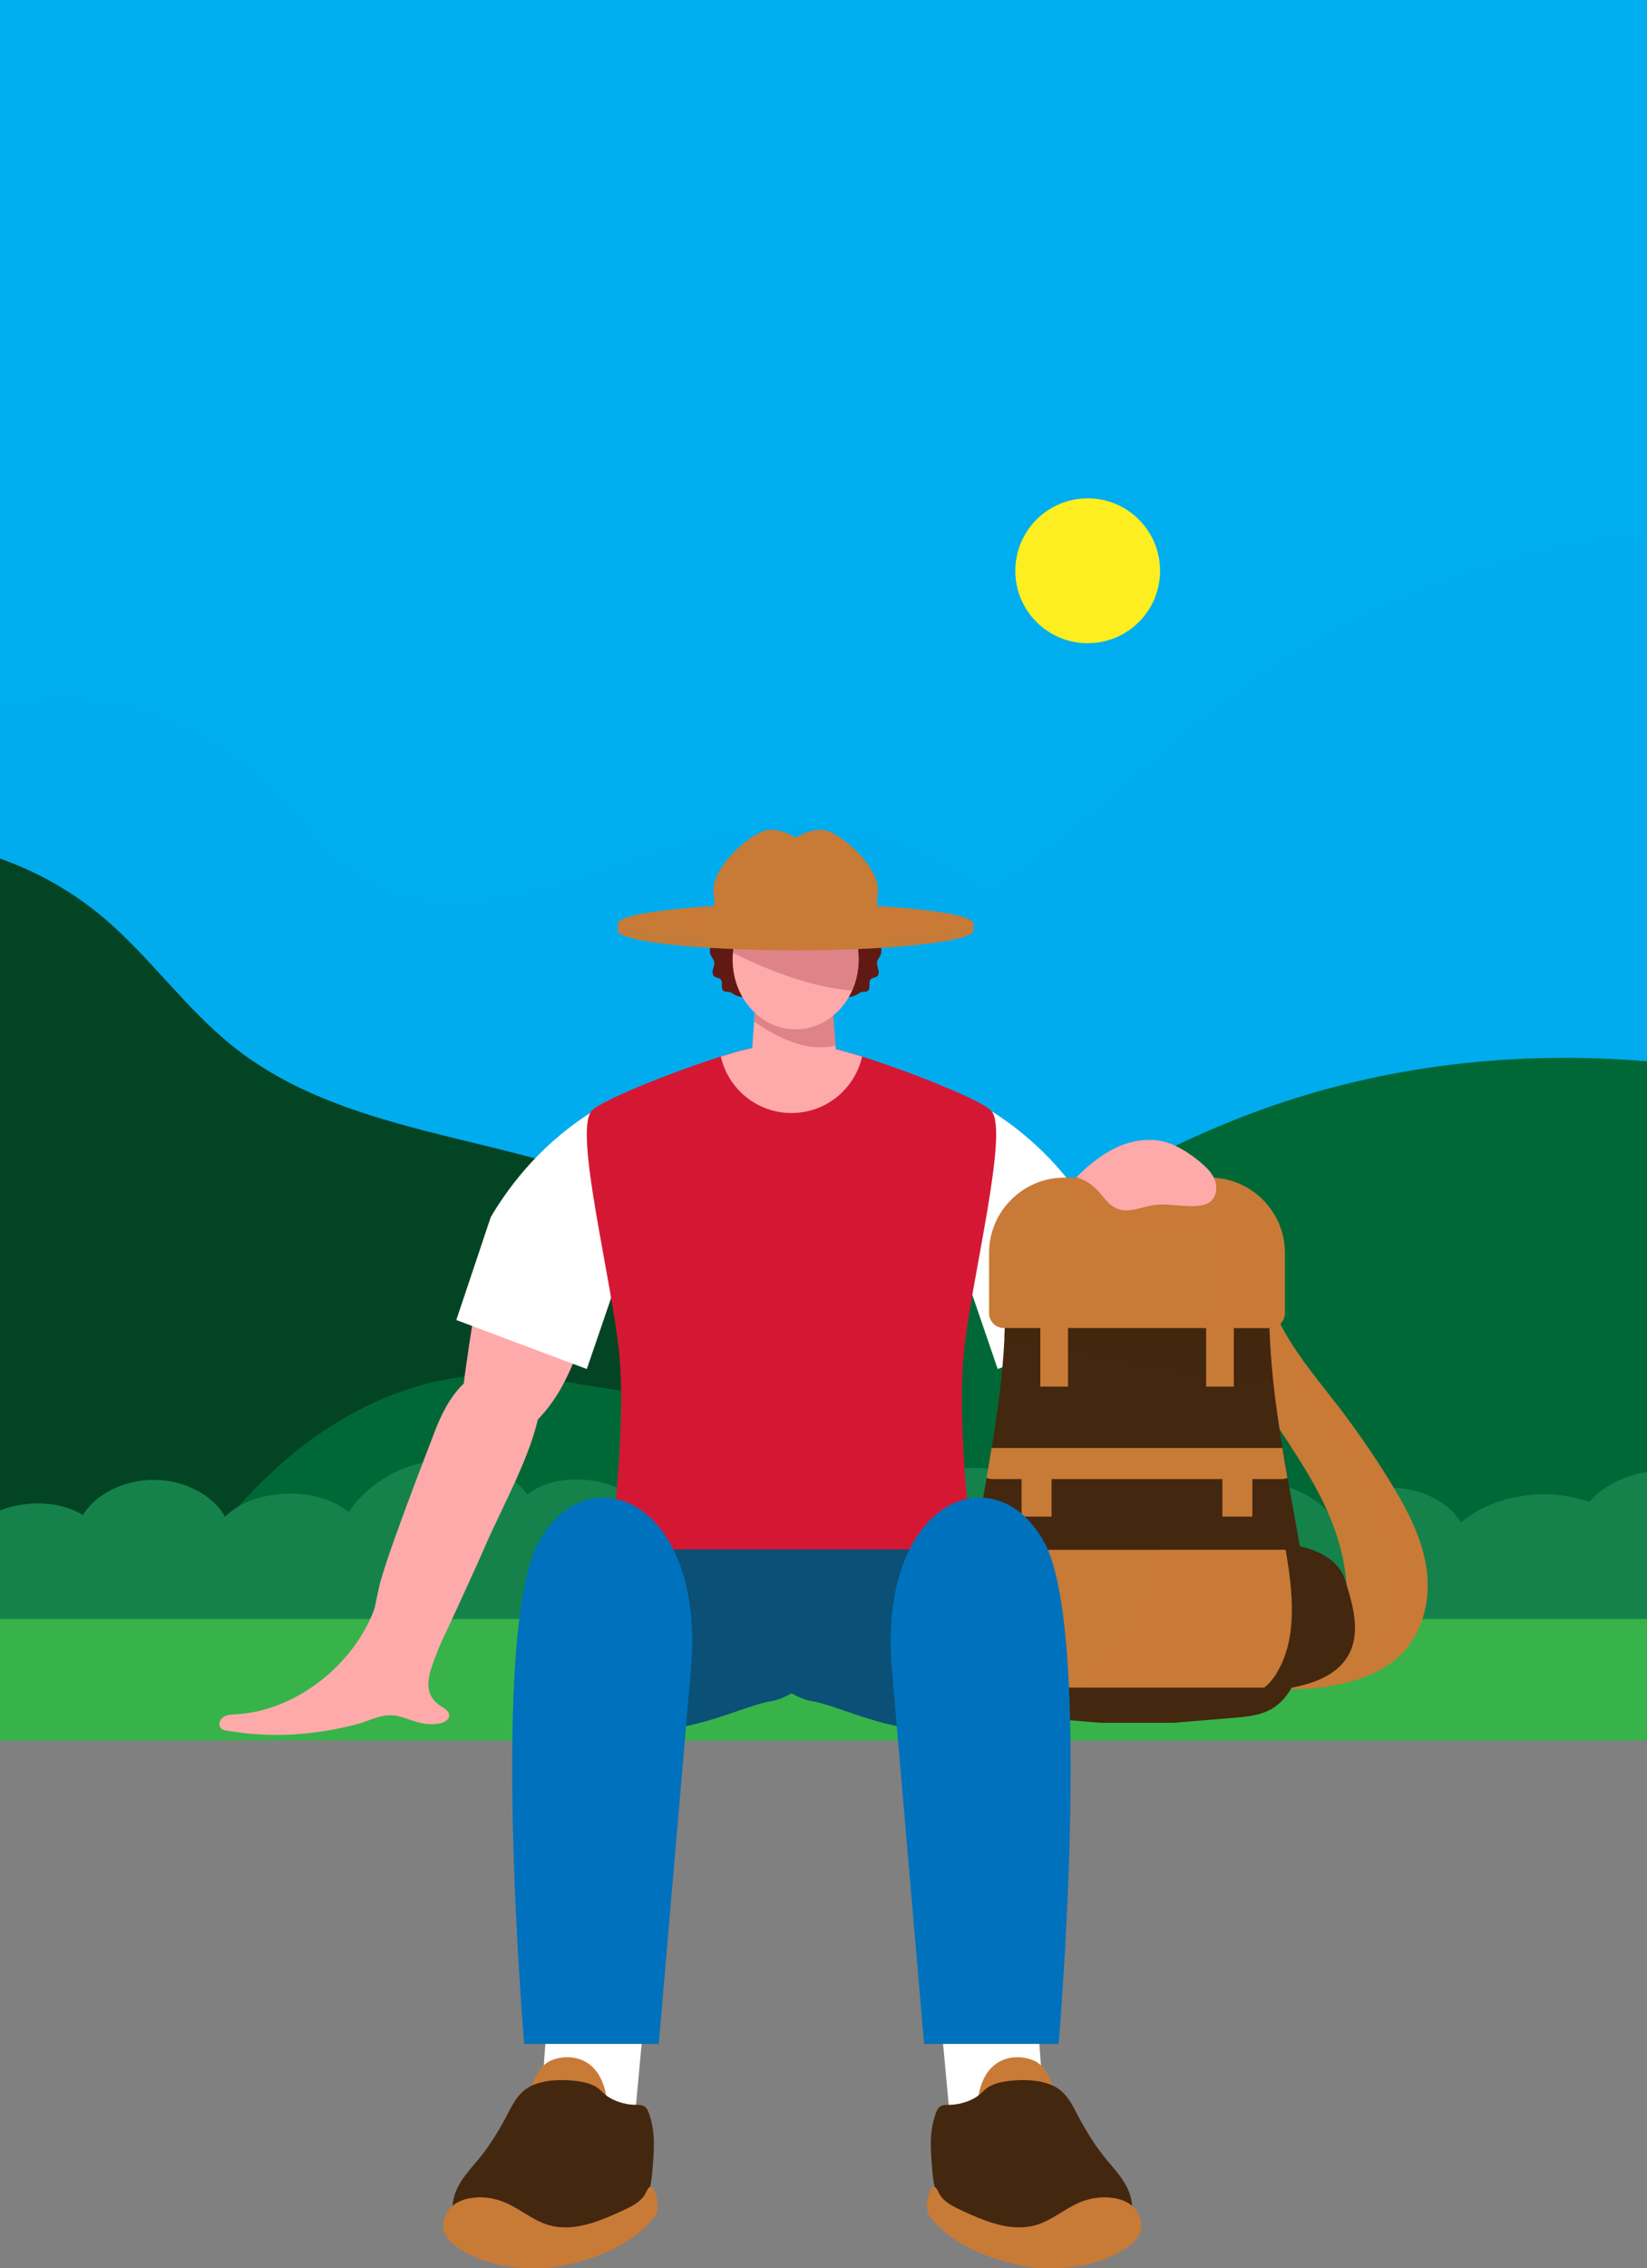 <?xml version="1.0" encoding="UTF-8"?>
<svg xmlns="http://www.w3.org/2000/svg" viewBox="0 0 158.13 217.61">
  <rect x="0" y="0" width="158.13" height="217.61" fill="#808080" stroke="none"/>
  <defs>
    <style>
      .cls-1, .cls-2, .cls-3, .cls-4, .cls-5, .cls-6, .cls-7, .cls-8, .cls-9, .cls-10, .cls-11, .cls-12, .cls-13, .cls-14, .cls-15, .cls-16, .cls-17, .cls-18 {
        stroke-width: 0px;
      }

      .cls-1, .cls-14 {
        fill: #00adee;
      }

      .cls-2 {
        fill: #0071bc;
      }

      .cls-3, .cls-13 {
        fill: #c87a37;
      }

      .cls-4 {
        fill: #0a5077;
      }

      .cls-5 {
        fill: #d41834;
      }

      .cls-6 {
        fill: #15824b;
      }

      .cls-7 {
        fill: #37b34a;
      }

      .cls-8 {
        fill: #be5e66;
      }

      .cls-8, .cls-19, .cls-13, .cls-14, .cls-16 {
        opacity: .5;
      }

      .cls-8, .cls-19, .cls-13, .cls-16 {
        mix-blend-mode: multiply;
      }

      .cls-9 {
        fill: #fcee21;
      }

      .cls-20 {
        isolation: isolate;
      }

      .cls-10 {
        fill: #faa;
      }

      .cls-11 {
        fill: #fff;
      }

      .cls-12 {
        fill: #034424;
      }

      .cls-14 {
        mix-blend-mode: screen;
      }

      .cls-15 {
        fill: #006837;
      }

      .cls-16, .cls-18 {
        fill: #43270f;
      }

      .cls-17 {
        fill: #601a13;
      }
    </style>
  </defs>
  <g class="cls-20">
    <g id="Capa_2" data-name="Capa 2">
      <g id="OBJECTS">
        <g>
          <path class="cls-1" d="m158.13.01v166.97H0V0h158.12s.01,0,.01.01Z"/>
          <path class="cls-14" d="m158.13,51.23v94.05H25.37l.68-25.01c1.94-8.8,7.87-16.46,15.43-21.39,7.55-4.93,16.6-7.26,25.61-7.64,5.26-.22,10.59.19,15.77-.81,13.8-2.67,23.56-14.52,34.73-23.05,11.7-8.94,25.9-14.53,40.54-16.15Z"/>
          <path class="cls-14" d="m153.81,108.69c-7.32.03-14.26,3.27-20.5,7.13-6.23,3.85-12.06,8.41-18.67,11.56-14.96,7.14-33.05,6.32-48.2-.41-11.24-4.99-21.78-13.21-34.08-13.15-4.82.02-9.97,1.29-14.26-.9-4.67-2.39-6.65-8.03-10.65-11.41-2.09-1.76-4.73-2.82-7.45-3.09v-30.54c8.53-1.84,17.98.43,24.44,6.35,3.88,3.57,6.82,8.33,11.52,10.73,4.02,2.07,8.83,2.07,13.26,1.16s8.64-2.67,12.95-4.04c8.9-2.81,18.91-3.83,27.31.2,5.48,2.63,9.79,7.15,14.93,10.38,4.52,2.83,9.69,4.64,14.99,5.23,6.4.72,12.9-.29,19.29.53,6.38.82,13.13,4.15,15.12,10.27Z"/>
          <path class="cls-12" d="m87.24,153.54H0v-71.17c3.58,1.26,6.94,3.16,9.85,5.6,4.54,3.81,7.97,8.82,12.62,12.5,10.52,8.32,25.22,8.39,37.61,13.54,15.68,6.52,27.48,22.55,27.16,39.53Z"/>
          <path class="cls-15" d="m158.13,101.82v52.16H15.89c3.28-5.17,7.01-10.08,11.66-14.04,5.42-4.6,12.21-7.86,19.31-8.02,7.56-.18,15.13,3.1,22.53,1.53,3.72-.8,7.07-2.76,10.34-4.7,4.75-2.81,9.49-5.63,14.24-8.44,8.77-5.19,17.6-10.41,27.19-13.87,11.78-4.25,24.47-5.68,36.97-4.62Z"/>
          <rect class="cls-7" y="150.56" width="158.13" height="16.42"/>
          <path class="cls-9" d="m111.38,54.76c0,3.84-3.11,6.95-6.95,6.95s-6.95-3.11-6.95-6.95,3.11-6.95,6.95-6.95,6.95,3.11,6.95,6.95Z"/>
          <path class="cls-6" d="m158.13,141.25v14.07H0v-10.41c2.5-.99,5.75-.93,7.97.44,1.19-2.03,4.02-3.41,6.89-3.38,2.88.04,5.64,1.49,6.74,3.55,2.75-2.76,8.8-3,11.89-.45,1.59-2.46,4.57-4.45,8.08-4.92,3.5-.46,7.41.79,9.05,3.24,3.11-2.49,9.36-1.66,11.23,1.49,1.61-1.52,4.32-2.29,6.82-1.96,2.51.33,4.72,1.77,5.58,3.62,2.14-3.54,8.86-4.77,12.8-2.34,1.07-1.97,3.72-3.34,6.48-3.38,2.75-.02,5.44,1.3,6.57,3.24,2.84-3.48,10.53-3.48,13.37-.02,3.78-3,11.13-2.44,14.07,1.08,1.5-1.62,4.16-2.55,6.72-2.36,2.57.19,4.94,1.49,6.02,3.31,2.97-2.62,8.26-3.47,12.32-1.97,1.23-1.49,3.3-2.52,5.53-2.87Z"/>
          <g>
            <g>
              <polygon class="cls-11" points="52.49 194.28 51.92 202.18 60.98 202.84 61.73 194.71 52.49 194.28"/>
              <path class="cls-3" d="m50.81,200.99s.41-2.18,1.67-3.07c1.26-.9,5.43-1.37,5.84,4.07l-1.02.52-6.49-1.51Z"/>
              <path class="cls-18" d="m57.05,200.12c-.43-.23-.92-.35-1.41-.43-1.54-.24-3.77-.23-5.1.7-1.12.78-1.61,2.14-2.26,3.28-.72,1.28-1.51,2.5-2.44,3.61-1.07,1.25-2.28,2.59-2.38,4.29-.03.45.04.93.33,1.26.27.31.68.42,1.06.51,4.63,1.08,9.5.95,14.08-.36,1.04-.3,2.12-.7,2.8-1.6.7-.93.83-2.2.93-3.4.15-1.82.27-3.41-.33-5.16-.09-.26-.2-.54-.41-.7-.29-.22-.67-.18-1.03-.19-.92-.02-2.1-.39-2.8-.99-.23-.19-.43-.42-.67-.6-.11-.09-.24-.16-.36-.23Z"/>
              <path class="cls-3" d="m45.67,210.82c.92-.06,1.86.09,2.72.44,1.43.58,2.66,1.68,4.13,2.16,2.47.8,5.08-.32,7.45-1.43.81-.38,1.69-.83,2.07-1.69.61-1.38,1.08.47,1.09,1.2,0,.31,0,.64-.13.92-.05.11-.13.2-.2.3-1.92,2.49-5.26,3.84-8.11,4.51-.97.23-1.91.36-2.9.39-2.61.08-5.29-.39-7.58-1.81-.71-.44-1.42-1.04-1.61-1.9-.18-.84.21-1.73.83-2.27.62-.54,1.44-.76,2.23-.81Z"/>
            </g>
            <g>
              <polygon class="cls-11" points="99.66 194.28 100.23 202.18 91.17 202.84 90.42 194.71 99.66 194.28"/>
              <path class="cls-3" d="m101.34,200.99s-.41-2.18-1.67-3.07c-1.26-.9-5.43-1.37-5.84,4.07l1.02.52,6.49-1.51Z"/>
              <path class="cls-18" d="m95.1,200.12c.43-.23.92-.35,1.41-.43,1.54-.24,3.77-.23,5.1.7,1.12.78,1.61,2.14,2.26,3.28.72,1.28,1.51,2.5,2.44,3.61,1.07,1.25,2.28,2.59,2.38,4.29.03.45-.04.93-.33,1.26-.27.31-.68.42-1.06.51-4.63,1.08-9.5.95-14.08-.36-1.04-.3-2.12-.7-2.8-1.6-.7-.93-.83-2.2-.93-3.4-.15-1.82-.27-3.41.33-5.16.09-.26.2-.54.41-.7.29-.22.67-.18,1.03-.19.92-.02,2.1-.39,2.8-.99.23-.19.43-.42.67-.6.11-.09.24-.16.36-.23Z"/>
              <path class="cls-3" d="m106.47,210.82c-.92-.06-1.86.09-2.72.44-1.43.58-2.66,1.68-4.13,2.16-2.47.8-5.08-.32-7.45-1.43-.81-.38-1.69-.83-2.07-1.69-.61-1.38-1.08.47-1.09,1.2,0,.31,0,.64.13.92.05.11.13.2.2.3,1.92,2.49,5.26,3.84,8.11,4.51.97.23,1.91.36,2.9.39,2.61.08,5.29-.39,7.58-1.81.71-.44,1.42-1.04,1.61-1.9.18-.84-.21-1.73-.83-2.27-.62-.54-1.44-.76-2.23-.81Z"/>
            </g>
            <g>
              <path class="cls-17" d="m68.58,93.67c.17.14.43.12.59.27.29.28-.03.88.29,1.12.18.14.44.06.65.13.11.04.21.11.31.18.5.33,1.17.39,1.72.15.1-.28-.07-.59-.28-.8-.21-.21-.47-.38-.64-.63-.54-.83.26-2.02-.19-2.9-.08-.17-.21-.31-.29-.48-.08-.17-.12-.38-.02-.54-.63-.12-1.27-.18-1.91-.2-.07,0-.14,0-.19.03-.06.03-.09.09-.13.15-.25.46-.46,1.01-.25,1.49.1.23.29.41.33.66.04.23-.06.47-.12.7-.06.23-.06.51.12.67Z"/>
              <path class="cls-17" d="m84.2,93.67c-.17.14-.43.12-.59.27-.29.28.03.88-.29,1.12-.18.14-.44.06-.65.13-.11.04-.21.11-.31.18-.5.33-1.17.39-1.72.15-.1-.28.07-.59.28-.8.21-.21.47-.38.64-.63.54-.83-.26-2.02.19-2.9.08-.17.21-.31.29-.48.08-.17.12-.38.02-.54.63-.12,1.27-.18,1.91-.2.07,0,.14,0,.19.03.06.03.09.09.13.15.25.46.46,1.01.25,1.49-.1.23-.29.41-.33.66-.04.23.06.47.12.7.06.23.06.51-.12.67Z"/>
            </g>
            <path class="cls-10" d="m54.09,109.35c-.48.32-.93.7-1.35,1.09-5.43,5.02-6.91,12.89-7.89,19.92-.25,1.82-.96,5.44.4,7,1.47,1.68,4.37.66,5.74-.56,3.53-3.14,4.47-7.45,6.22-11.58,1.51-3.59,2.66-7.34,3.29-11.19.16-1,.29-2.01.39-3.02.11-1.18.19-1.12-.77-1.61-1.22-.63-2.68-1.25-4.07-.93-.71.16-1.36.48-1.96.89Z"/>
            <path class="cls-11" d="m43.81,126.64l12.53,4.7,9.74-28.44s-11.75,1.68-18.96,13.86l-3.31,9.88Z"/>
            <path class="cls-10" d="m98.04,109.35c.48.32.93.7,1.35,1.09,5.43,5.02,6.91,12.89,7.89,19.92.25,1.82.96,5.44-.4,7-1.47,1.68-4.37.66-5.74-.56-3.53-3.14-4.47-7.45-6.22-11.58-1.51-3.59-2.66-7.34-3.29-11.19-.16-1-.29-2.01-.39-3.02-.11-1.18-.19-1.12.77-1.61,1.22-.63,2.68-1.25,4.07-.93.71.16,1.36.48,1.96.89Z"/>
            <path class="cls-11" d="m108.32,126.64l-12.53,4.7-9.74-28.44s11.75,1.68,18.96,13.86l3.31,9.88Z"/>
            <path class="cls-10" d="m21.06,165.42c0-.25.14-.52.36-.67.35-.24.79-.26,1.22-.28,5.8-.32,11.37-4.79,13.34-10.19l7.16,1.09c-.45,1.23-.9,2.45-1.37,3.67-.65,1.69-1.26,3.46.57,4.66.34.22.78.45.79.85.02.44-.48.71-.91.79-.43.09-.88.1-1.32.05-.87-.11-1.68-.48-2.52-.71-1.54-.42-2.69.35-4.09.73-1.69.45-3.44.76-5.19.92-2.45.23-4.93.12-7.35-.3-.18-.03-.37-.07-.51-.19-.12-.11-.17-.26-.17-.41Z"/>
            <path class="cls-10" d="m40.38,161.7s-5.55,0-5.55,0c-.46-.23,1.38-8.56,1.54-9.32.5-2.47,4.45-12.64,5.35-14.99.64-1.67,1.46-3.34,2.72-4.57,2.84-2.78,8.05-1.47,7.36,2.57-.72,4.17-3.67,9.3-5.28,13.09-.35.83-4.26,9.46-6.14,13.22Z"/>
            <path class="cls-4" d="m96.28,144.28s-11.93-.9-20.29,1.58c-8.36-2.49-20.29-1.58-20.29-1.58l-3.02,5.49c1.11,24.22,16.22,14.26,21.33,13.44.63-.1,1.3-.37,1.99-.76.68.39,1.36.66,1.99.76,5.1.83,20.22,10.78,21.33-13.44l-3.02-5.49Z"/>
            <path class="cls-5" d="m93.37,148.65h-34.76s1.55-11.6.84-18.76c-.7-7.15-4.36-21.23-2.67-23.29.56-.69,4.06-2.22,7.66-3.58,1.66-.62,3.34-1.21,4.77-1.66,1.69-.54,3.02-.88,3.57-.88h6.42c.54,0,1.88.35,3.57.88,4.54,1.43,11.61,4.23,12.43,5.23,1.69,2.06-1.97,16.14-2.67,23.29-.7,7.15.84,18.76.84,18.76Z"/>
            <path class="cls-2" d="m50.33,196.09s-3.37-39.56,1.4-48.17,16.01-3.93,14.61,12.23c-1.4,16.16-3.09,35.94-3.09,35.94h-12.92Z"/>
            <polygon class="cls-10" points="80.28 101.36 80.21 100.3 79.94 96.44 72.5 96.44 72.4 98 72.17 101.36 80.28 101.36"/>
            <path class="cls-8" d="m80.21,100.3c-2.83.76-5.99-1-7.81-2.3l.11-1.56h7.44l.26,3.86Z"/>
            <path class="cls-10" d="m82.44,92.07c0,1.07-.23,2.08-.63,2.97-.99,2.2-3.04,3.71-5.42,3.71-3.34,0-6.05-2.99-6.05-6.68,0-.22,0-.44.03-.66.3-3.38,2.88-6.02,6.02-6.02,3.34,0,6.05,2.99,6.05,6.68Z"/>
            <path class="cls-8" d="m82.44,92.07c0,1.07-.23,2.08-.63,2.97-4.35-.36-8.84-2.31-11.43-3.63.3-3.38,2.88-6.02,6.02-6.02,3.34,0,6.05,2.99,6.05,6.68Z"/>
            <path class="cls-10" d="m82.77,101.37c-.7,3.1-3.47,5.41-6.78,5.41s-6.08-2.31-6.78-5.41c1.69-.54,3.02-.88,3.57-.88h6.42c.54,0,1.88.35,3.57.88Z"/>
            <path class="cls-3" d="m93.47,88.62c0,1.05-7.64,1.9-17.07,1.9-2.67,0-5.2-.07-7.46-.19-5.69-.3-9.62-.95-9.62-1.71,0-.65,2.88-1.21,7.28-1.56,2.77-.22,6.15-.35,9.79-.35,9.43,0,17.07.86,17.07,1.91Z"/>
            <path class="cls-13" d="m93.47,88.62c0,1.05-7.64,1.9-17.07,1.9-2.67,0-5.2-.07-7.46-.19-1.8-.66-2.85-1.43-2.85-2.27,0-.34.18-.68.51-.99,2.77-.22,6.15-.35,9.79-.35,9.43,0,17.07.86,17.07,1.91Z"/>
            <path class="cls-3" d="m85.23,90.66h-17.67s.48-.94.78-2.21c.05-.21.09-.42.13-.64.12-.68.16-1.41.05-2.13-.35-2.39,3.68-5.94,5.28-6.06,1.14-.08,2.12.45,2.6.76.48-.31,1.47-.84,2.6-.76,1.6.12,5.63,3.66,5.28,6.06-.1.71-.06,1.43.05,2.1.04.22.08.44.13.64.3,1.29.78,2.24.78,2.24Z"/>
            <g>
              <path class="cls-3" d="m59.33,88.68v-.02s0,0,0,.02Z"/>
              <path class="cls-3" d="m93.46,89.28s0,0,0-.01c0,0,0,0,0,0v-.58s-.07.17-.44.37c-1.75.84-8.53,1.47-16.63,1.47s-14.8-.62-16.6-1.46c-.4-.21-.46-.33-.47-.38v.56s0,.02,0,.02c0,.01,0,.03,0,.04h0s0,0,0,0c.21,1.03,7.77,1.86,17.07,1.86s16.85-.83,17.07-1.86h0v-.03Z"/>
              <path class="cls-3" d="m93.46,88.66v.02s0-.02,0-.02Z"/>
            </g>
            <g class="cls-19">
              <path class="cls-3" d="m84.45,88.42c-2.52.12-5.36.2-8.36.2-2.76,0-5.38-.06-7.75-.17.05-.21.09-.42.13-.64,2.33.1,4.91.16,7.62.16,2.95,0,5.74-.07,8.23-.19.04.22.08.44.13.64Z"/>
            </g>
            <g>
              <path class="cls-3" d="m117.28,160.79c3.63,1.34,7.72,1.6,11.54.75,1.92-.43,3.82-1.17,5.26-2.41,2.47-2.13,3.31-5.49,2.89-8.56-.42-3.07-1.95-5.9-3.61-8.59-1.52-2.45-3.16-4.83-4.93-7.13-1.67-2.16-3.45-4.27-4.83-6.6-1.17-1.98-2.03-4.09-2.88-6.2-.72-1.79-1.45-3.58-2.17-5.37-.91.05-3.25.05-3.69.97-.18.37-.14.8-.07,1.2.29,1.67,1,3.25,1.7,4.81,1.22,2.71,2.44,5.43,4.02,7.97,3.98,6.39,10.09,11.69,11.26,19.28.11.75.19,1.51.1,2.26-.18,1.6-1.08,3.12-2.44,4.14-3.06,2.27-8.18,1.66-11.72.99-.23.77-.19,1.71-.42,2.48Z"/>
              <path class="cls-13" d="m117.28,160.79c3.63,1.34,7.72,1.6,11.54.75,1.92-.43,3.82-1.17,5.26-2.41,2.47-2.13,3.31-5.49,2.89-8.56-.42-3.07-1.95-5.9-3.61-8.59-1.52-2.45-3.16-4.83-4.93-7.13-1.67-2.16-3.45-4.27-4.83-6.6-1.17-1.98-2.03-4.09-2.88-6.2-.72-1.79-1.45-3.58-2.17-5.37-.91.05-3.25.05-3.69.97-.18.37-.14.8-.07,1.2.29,1.67,1,3.25,1.7,4.81,1.22,2.71,2.44,5.43,4.02,7.97,3.98,6.39,10.09,11.69,11.26,19.28.11.75.19,1.51.1,2.26-.18,1.6-1.08,3.12-2.44,4.14-3.06,2.27-8.18,1.66-11.72.99-.23.77-.19,1.71-.42,2.48Z"/>
              <path class="cls-3" d="m116.81,160.65c3.12,1.36,6.63,1.65,9.89.82,1.65-.42,3.26-1.14,4.5-2.38,2.11-2.11,2.8-5.47,2.42-8.54-.38-3.07-1.71-5.91-3.15-8.61-1.31-2.46-2.74-4.85-4.27-7.16-1.44-2.17-2.99-4.29-4.18-6.63-1.01-1.98-1.76-4.11-2.51-6.22-.63-1.79-1.27-3.59-1.9-5.38-.78.04-2.78.03-3.16.95-.15.37-.11.8-.05,1.2.26,1.67.88,3.26,1.49,4.82,1.06,2.72,2.13,5.44,3.5,7.99,3.45,6.41,8.73,11.75,9.77,19.35.1.75.17,1.51.1,2.26-.14,1.6-.9,3.12-2.07,4.12-2.61,2.25-7,1.6-10.03.91-.19.76-.15,1.71-.35,2.48Z"/>
              <g>
                <path class="cls-18" d="m94.26,148.23s-4.24.38-5.13,3.5c-.89,3.12-3.83,10.54,9.73,10.54l-4.1-7.42-.02-6.34-.47-.28Z"/>
                <path class="cls-18" d="m124.07,148.23s4.24.38,5.13,3.5c.89,3.12,3.83,10.54-9.73,10.54l4.1-7.42.02-6.34.47-.28Z"/>
              </g>
              <path class="cls-18" d="m124.02,161.78s-.04.06-.05.09c-.4.66-.88,1.25-1.47,1.69-1.17.87-2.63,1.01-4.01,1.12-1.94.16-3.87.32-5.8.48h-7.03c-1.94-.16-3.87-.32-5.8-.48-1.39-.11-2.84-.25-4.01-1.12-.58-.44-1.07-1.03-1.47-1.69-.01-.03-.03-.05-.05-.09-2.16-3.63-1.62-8.52-.88-12.85.41-2.38.86-4.76,1.28-7.14.17-.96.34-1.91.49-2.87.58-3.52,1.05-7.04,1.22-10.6.05-1.09.08-2.19.07-3.29h25.34c-.02,2.54.14,5.06.4,7.57.23,2.11.54,4.21.88,6.31.15.96.32,1.91.49,2.87.43,2.38.87,4.76,1.28,7.14.75,4.34,1.28,9.22-.88,12.85Z"/>
              <path class="cls-16" d="m122.24,132.61c-10.38-.91-20.57-3.06-25.82-4.29.05-1.09.08-2.19.07-3.29h25.34c-.02,2.54.14,5.06.4,7.57Z"/>
              <path class="cls-3" d="m122.61,160.46c-.36.59-.8,1.13-1.34,1.53-1.07.79-2.38.91-3.65,1.02-1.76.15-3.51.29-5.27.43h-6.39c-1.26-.11-2.53-.21-3.8-.31-.49-.04-.98-.08-1.47-.12-1.26-.11-2.58-.23-3.65-1.02-.53-.4-.97-.94-1.34-1.53-2.01-3.31-1.52-7.78-.84-11.75,0,0,0-.01,0-.02h28.57v.02c.69,3.97,1.17,8.45-.84,11.75Z"/>
              <path class="cls-13" d="m122.61,160.46c-.36.59-.8,1.13-1.34,1.53-1.07.79-2.38.91-3.65,1.02-1.76.15-3.51.29-5.27.43h-6.39c-1.26-.11-2.53-.21-3.8-.31,4.16-3.46,7.1-8.63,9.17-14.44h12.11v.02c.69,3.97,1.17,8.45-.84,11.75Z"/>
              <g>
                <path class="cls-3" d="m102.54,133.03v-7.44c0-.73-.6-1.33-1.33-1.33s-1.33.6-1.33,1.33v7.44h2.67Z"/>
                <path class="cls-3" d="m118.46,133.03v-7.44c0-.73-.6-1.33-1.33-1.33s-1.33.6-1.33,1.33v7.44h2.67Z"/>
              </g>
              <g>
                <path class="cls-3" d="m100.96,145.5v-3.65c0-.79-.65-1.44-1.44-1.44s-1.44.65-1.44,1.44v3.65h2.88Z"/>
                <path class="cls-3" d="m120.24,145.5v-3.65c0-.79-.65-1.44-1.44-1.44s-1.44.65-1.44,1.44v3.65h2.88Z"/>
              </g>
              <path class="cls-3" d="m123.61,141.79c-.18.07-.36.11-.56.11h-27.78c-.2,0-.39-.04-.56-.11.17-.96.34-1.91.49-2.87.02,0,.05,0,.07,0h27.78s.05,0,.07,0c.15.96.32,1.91.49,2.87Z"/>
              <path class="cls-18" d="m124.02,161.91s-.03.06-.05.09c-.4.66-.89,1.25-1.47,1.68-1.17.87-2.63,1.01-4.02,1.12-1.93.16-3.87.32-5.8.48h-7.03c-1.94-.16-3.87-.32-5.8-.48-1.39-.11-2.84-.25-4.02-1.12-.58-.43-1.07-1.03-1.47-1.68-.02-.03-.03-.06-.05-.09h29.72Z"/>
              <path class="cls-3" d="m123.36,120.2v5.78c0,.79-.64,1.43-1.43,1.43h-25.54c-.79,0-1.43-.64-1.43-1.43v-5.78c0-3.97,3.25-7.22,7.21-7.22h13.97c1.94,0,3.71.78,5.01,2.03,1.36,1.32,2.21,3.15,2.21,5.18Z"/>
              <path class="cls-13" d="m123.36,120.2v5.78c0,.79-.64,1.43-1.43,1.43h-6.39c.48-5.63.54-10.74.48-14.43h.12c1.94,0,3.71.78,5.01,2.03,1.36,1.32,2.21,3.15,2.21,5.18Z"/>
              <path class="cls-13" d="m121.16,115.02c-2.3,1.45-6.16,3.35-10.49,3.29-6.94-.1-8.42-5.18-8.42-5.18l.02-.14h13.87c1.94,0,3.71.78,5.01,2.03Z"/>
            </g>
            <path class="cls-10" d="m115.14,115.67c-1.45.18-2.94-.27-4.39-.05-1.19.18-2.41.8-3.52.33-.83-.35-1.31-1.2-1.94-1.84-.54-.54-1.21-.95-1.94-1.17,1.16-1.16,2.45-2.23,3.95-2.9,1.5-.67,3.24-.91,4.81-.41.55.18,1.06.44,1.55.73.56.34,1.08.72,1.58,1.13.58.49,1.15,1.04,1.41,1.76s.12,1.62-.49,2.07c-.29.21-.66.3-1.02.35Z"/>
            <path class="cls-2" d="m101.64,196.09s3.37-39.56-1.4-48.17-16.01-3.93-14.61,12.23c1.4,16.16,3.09,35.94,3.09,35.94h12.92Z"/>
          </g>
        </g>
      </g>
    </g>
  </g>
</svg>